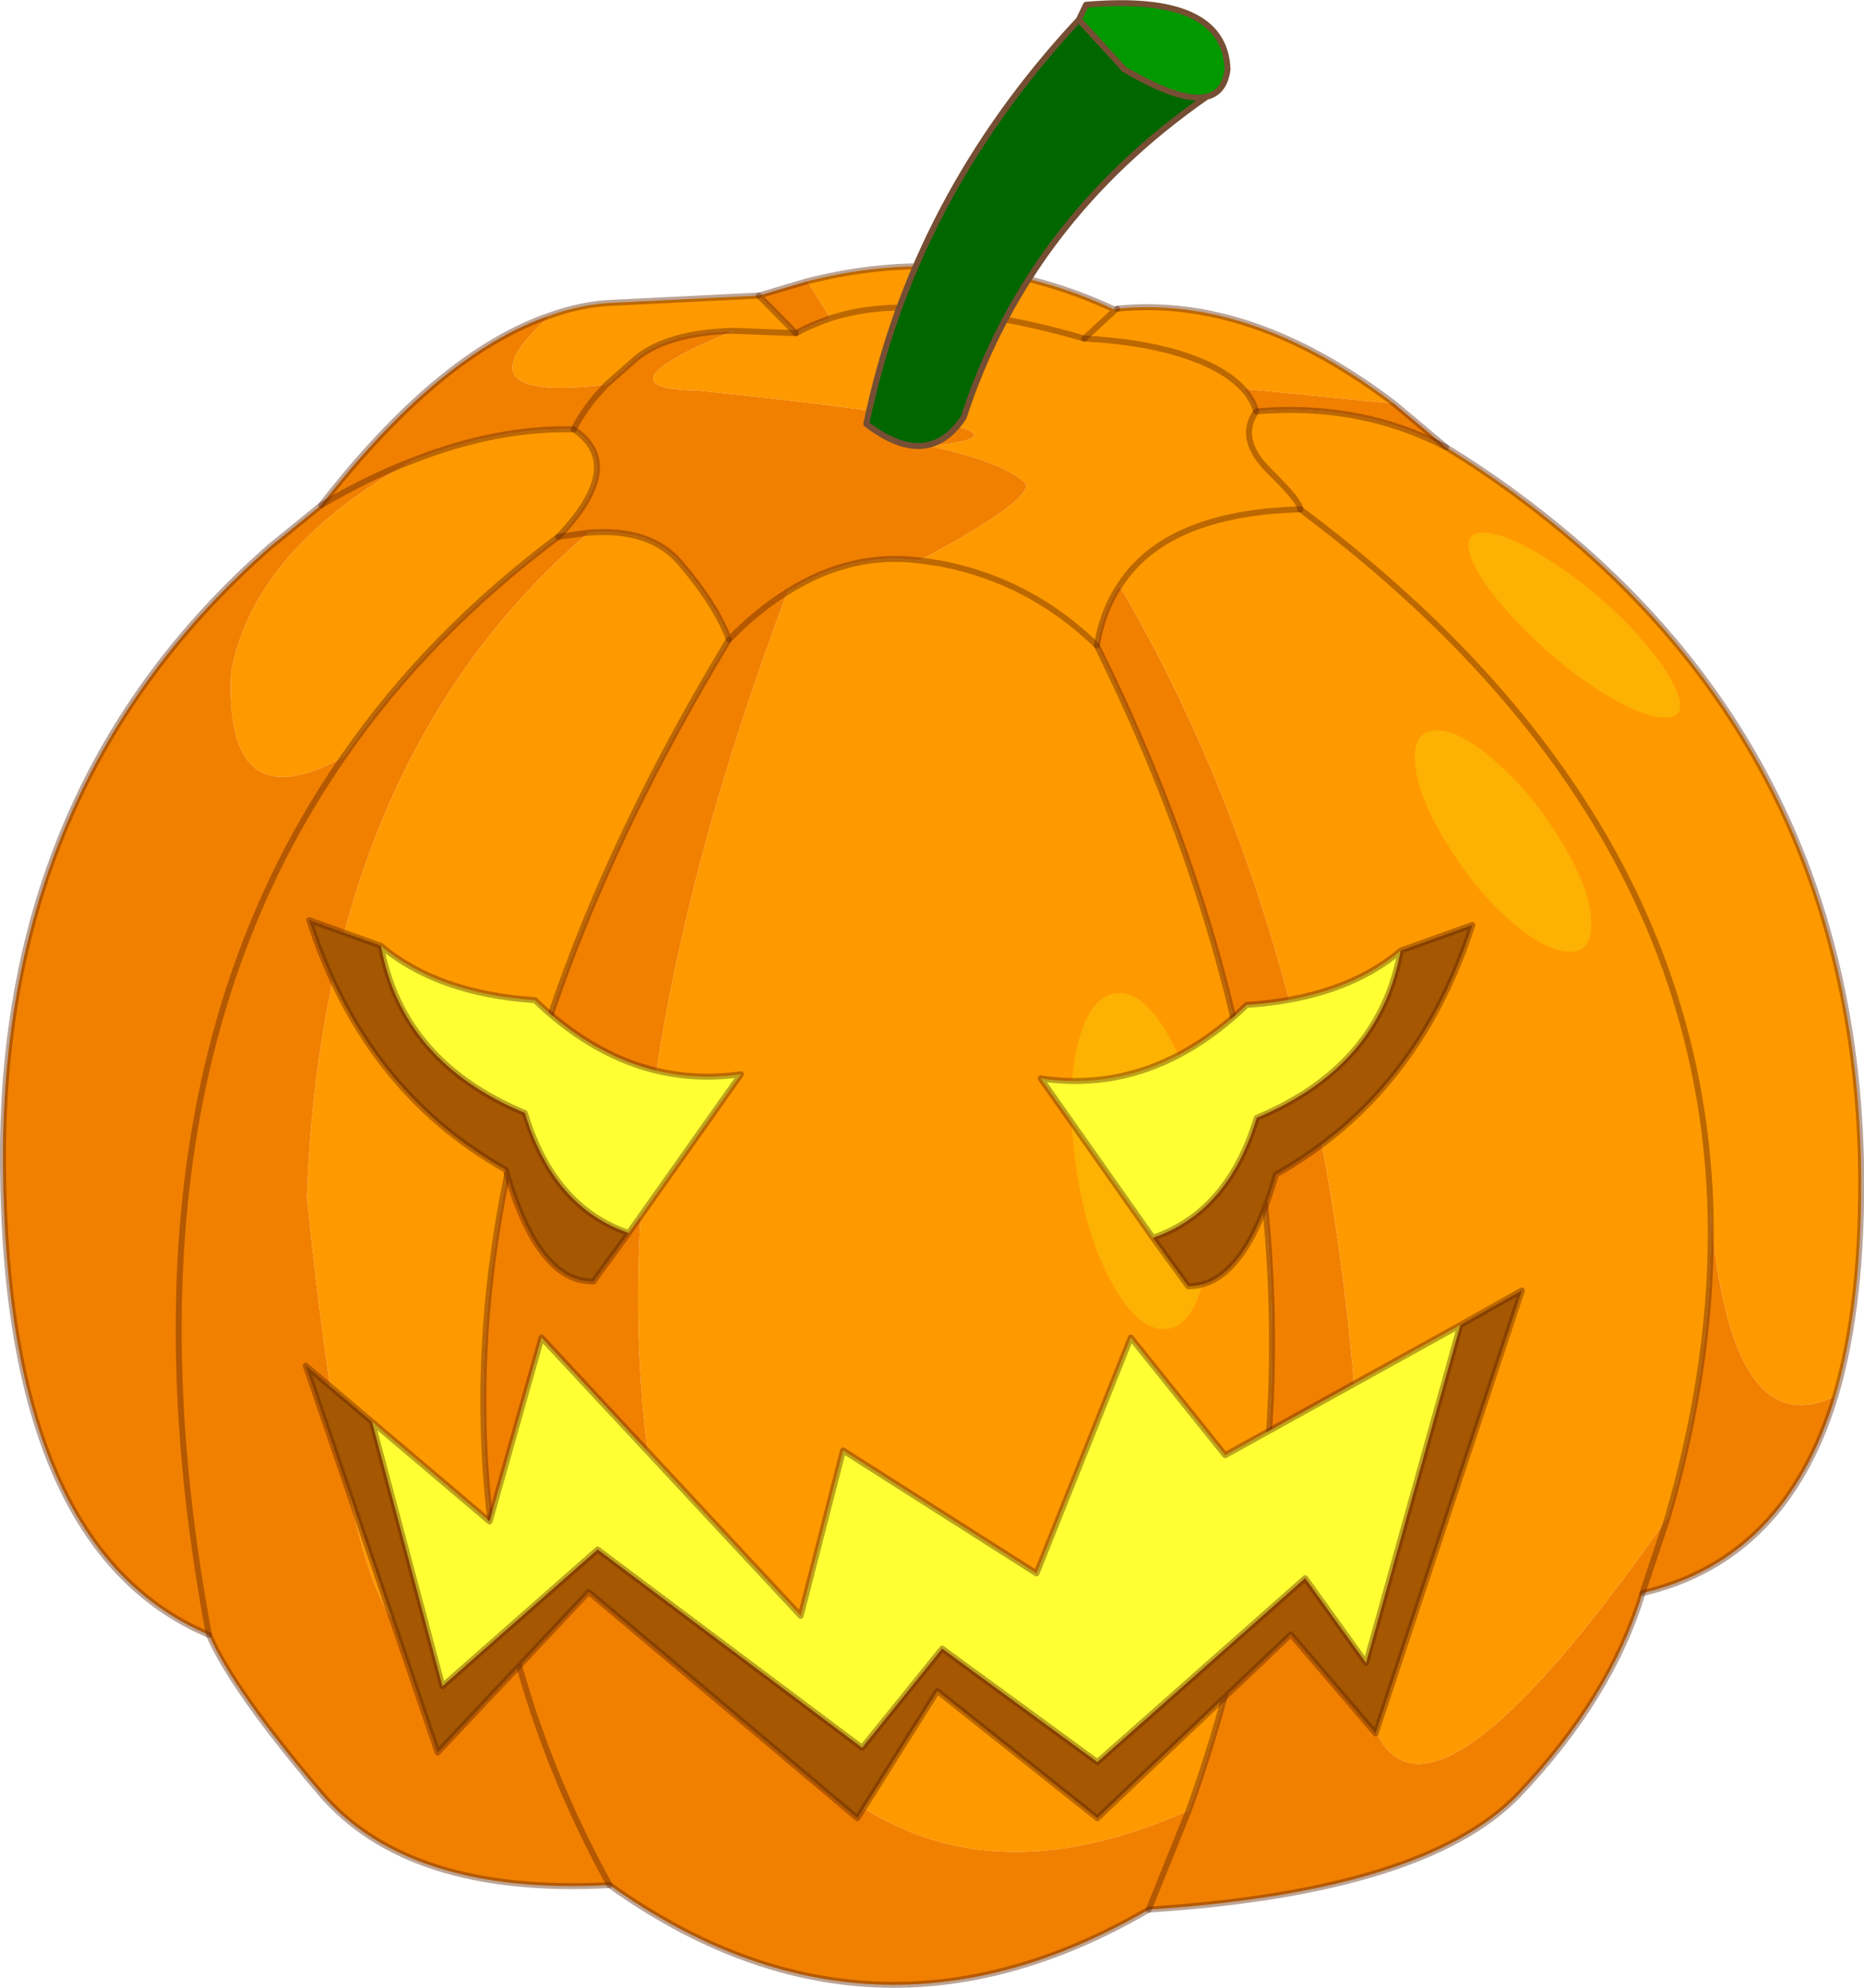 <?xml version="1.0" encoding="UTF-8" standalone="no"?>
<svg xmlns:xlink="http://www.w3.org/1999/xlink" height="166.45px" width="156.1px" xmlns="http://www.w3.org/2000/svg">
  <g transform="matrix(1.0, 0.0, 0.0, 1.0, -196.9, -117.25)">
    <path d="M340.15 218.75 Q340.45 230.95 336.55 244.35 311.3 280.4 310.6 253.35 L310.6 237.2 Q307.85 195.6 290.65 166.3 294.55 160.2 305.8 159.9 339.25 184.9 340.15 218.75 339.25 184.9 305.8 159.9 294.55 160.2 290.65 166.3 289.25 168.4 288.75 171.3 313.55 221.4 296.45 268.85 265.9 282.45 251.75 242.7 246.15 211.05 262.85 166.8 268.25 163.4 274.05 164.2 L274.1 164.2 275.75 164.45 Q283.2 165.9 288.75 171.3 283.2 165.9 275.75 164.45 L274.1 164.2 274.05 164.1 Q283.0 159.35 282.85 157.8 281.15 156.0 274.75 154.6 287.8 153.3 255.3 149.95 246.6 149.8 258.3 144.95 252.9 145.1 250.25 147.2 L247.7 149.45 Q234.8 151.0 243.0 143.65 245.65 142.7 248.25 142.6 L260.45 142.0 263.55 145.15 258.3 144.95 263.55 145.15 Q264.95 144.4 266.45 143.9 L264.5 140.8 Q277.9 137.4 290.3 143.2 L290.45 143.1 Q301.7 141.95 313.65 151.05 L301.0 149.8 Q301.8 150.65 302.1 151.7 310.8 150.95 318.0 154.7 323.9 158.3 329.3 163.0 352.05 182.9 352.75 214.6 352.95 226.2 350.6 234.15 341.85 238.4 340.15 218.75 M305.8 159.9 Q305.8 159.25 303.15 156.65 300.5 154.0 302.1 151.7 300.5 154.0 303.15 156.65 305.8 159.25 305.8 159.9 M287.7 145.6 Q281.6 143.8 275.1 143.15 270.35 142.65 266.45 143.9 270.35 142.65 275.1 143.15 281.6 143.8 287.7 145.6 L290.3 143.2 287.7 145.6 Q293.6 145.9 297.45 147.5 299.75 148.45 301.0 149.8 299.75 148.45 297.45 147.5 293.6 145.9 287.7 145.6 M243.65 162.2 Q232.8 170.3 225.65 180.65 215.7 186.1 216.25 173.6 218.1 163.25 231.5 155.8 238.5 153.05 244.95 153.2 249.4 156.2 243.65 162.2 M246.2 161.85 Q251.3 161.45 253.8 164.3 256.85 167.85 257.95 170.8 234.1 210.2 237.9 243.95 228.3 273.45 222.6 217.45 223.95 180.9 246.2 161.85" fill="#ff9900" fill-rule="evenodd" stroke="none"/>
    <path d="M274.05 164.2 L274.05 164.1 274.1 164.2 274.05 164.2" fill="#c67700" fill-rule="evenodd" stroke="none"/>
    <path d="M336.55 244.35 Q340.45 230.95 340.15 218.75 341.85 238.4 350.6 234.15 346.45 247.85 334.45 250.65 L336.55 244.35 334.45 250.65 Q331.8 259.4 324.05 267.55 316.25 275.65 293.1 277.15 269.8 290.7 247.95 275.1 231.1 276.0 223.75 267.4 216.4 258.75 214.4 254.15 197.4 246.95 197.15 214.95 196.85 182.9 219.55 163.0 L223.8 159.55 Q233.7 146.8 243.0 143.65 234.8 151.0 247.7 149.45 L250.25 147.2 Q252.9 145.1 258.3 144.95 246.6 149.8 255.3 149.95 287.8 153.3 274.75 154.6 281.15 156.0 282.85 157.8 283.0 159.35 274.05 164.1 L274.05 164.2 Q268.25 163.4 262.85 166.8 246.15 211.05 251.75 242.7 265.9 282.45 296.45 268.85 313.55 221.4 288.75 171.3 289.25 168.4 290.65 166.3 307.85 195.6 310.6 237.2 L310.6 253.35 Q311.3 280.4 336.55 244.35 M318.0 154.7 Q310.8 150.95 302.1 151.7 301.8 150.65 301.0 149.8 L313.65 151.05 318.0 154.7 M260.45 142.0 L264.5 140.8 266.45 143.9 Q264.95 144.4 263.55 145.15 L260.45 142.0 M293.1 277.15 L296.45 268.85 293.1 277.15 M243.65 162.2 L246.2 161.85 243.65 162.2 Q249.4 156.2 244.95 153.2 238.5 153.05 231.5 155.8 218.1 163.25 216.25 173.6 215.7 186.1 225.65 180.65 232.8 170.3 243.65 162.2 M214.4 254.15 Q205.95 209.05 225.65 180.65 205.95 209.05 214.4 254.15 M247.7 149.45 Q245.9 151.3 244.95 153.2 245.9 151.3 247.7 149.45 M257.95 170.8 Q256.85 167.85 253.8 164.3 251.3 161.45 246.2 161.85 223.95 180.9 222.6 217.45 228.3 273.45 237.9 243.95 234.1 210.2 257.95 170.8 260.35 168.35 262.85 166.8 260.35 168.35 257.95 170.8 M247.95 275.1 Q239.7 260.15 237.9 243.95 239.7 260.15 247.95 275.1 M223.8 159.55 Q227.7 157.25 231.5 155.8 227.7 157.25 223.8 159.55" fill="#f18001" fill-rule="evenodd" stroke="none"/>
    <path d="M340.15 218.75 Q340.45 230.95 336.55 244.35 L334.45 250.65 M340.15 218.75 Q339.25 184.9 305.8 159.9 294.55 160.2 290.65 166.3 289.25 168.4 288.75 171.3 313.55 221.4 296.45 268.85 L293.1 277.15 Q269.8 290.7 247.95 275.1 239.7 260.15 237.9 243.95 234.1 210.2 257.95 170.8 M318.0 154.7 Q310.8 150.95 302.1 151.7 M260.45 142.0 L264.5 140.8 Q277.9 137.4 290.3 143.2 L290.45 143.1 M263.55 145.15 L260.45 142.0 M287.7 145.6 L290.3 143.2 M243.65 162.2 Q232.8 170.3 225.65 180.65 205.95 209.05 214.4 254.15 M243.65 162.2 Q249.4 156.2 244.95 153.2 238.5 153.05 231.5 155.8 227.7 157.25 223.8 159.55" fill="none" stroke="#5e2300" stroke-linecap="round" stroke-linejoin="round" stroke-opacity="0.412" stroke-width="0.5"/>
    <path d="M334.45 250.65 Q346.45 247.85 350.6 234.15 352.95 226.2 352.75 214.6 352.05 182.9 329.3 163.0 323.9 158.3 318.0 154.7 L313.65 151.05 Q301.7 141.95 290.45 143.1 M302.1 151.7 Q300.5 154.0 303.15 156.65 305.8 159.25 305.8 159.9 M334.45 250.65 Q331.8 259.4 324.05 267.55 316.25 275.65 293.1 277.15 M247.95 275.1 Q231.1 276.0 223.75 267.4 216.4 258.75 214.4 254.15 197.4 246.95 197.15 214.95 196.85 182.9 219.55 163.0 L223.8 159.55 Q233.7 146.8 243.0 143.65 245.65 142.7 248.25 142.6 L260.45 142.0 M247.7 149.45 L250.25 147.2 Q252.9 145.1 258.3 144.95 L263.55 145.15 Q264.95 144.4 266.45 143.9 270.35 142.65 275.1 143.15 281.6 143.8 287.7 145.6 293.6 145.9 297.45 147.5 299.75 148.45 301.0 149.8 301.8 150.65 302.1 151.7 M274.05 164.2 Q268.25 163.4 262.85 166.8 260.35 168.35 257.95 170.8 256.85 167.85 253.8 164.3 251.3 161.45 246.2 161.85 L243.65 162.2 M274.1 164.2 L274.05 164.2 M288.75 171.3 Q283.2 165.9 275.75 164.45 L274.1 164.2 M244.95 153.2 Q245.9 151.3 247.7 149.45" fill="none" stroke="#5e2300" stroke-linecap="round" stroke-linejoin="round" stroke-opacity="0.412" stroke-width="0.5"/>
    <path d="M297.7 224.4 Q296.65 228.55 294.35 228.55 292.05 228.55 289.85 224.4 287.7 220.3 286.95 214.45 286.15 208.6 287.2 204.5 288.3 200.4 290.65 200.4 292.9 200.4 295.05 204.5 297.25 208.6 298.05 214.45 298.8 220.3 297.7 224.4" fill="#fdb102" fill-rule="evenodd" stroke="none"/>
    <path d="M333.3 169.6 Q336.4 172.85 337.3 175.1 338.25 177.35 336.35 177.35 334.45 177.35 330.85 175.1 327.35 172.85 324.2 169.6 321.05 166.35 320.15 164.1 319.25 161.85 321.15 161.85 323.0 161.85 326.55 164.1 330.15 166.35 333.3 169.6" fill="#fdb102" fill-rule="evenodd" stroke="none"/>
    <path d="M327.65 187.7 Q330.0 191.55 330.15 194.25 330.35 196.95 328.35 196.95 326.35 196.95 323.25 194.25 320.25 191.55 317.95 187.7 315.6 183.85 315.4 181.1 315.2 178.4 317.25 178.4 319.2 178.4 322.25 181.1 325.35 183.85 327.65 187.7" fill="#fdb102" fill-rule="evenodd" stroke="none"/>
    <path d="M297.95 125.35 Q295.8 125.85 291.05 123.05 L287.25 118.9 287.85 117.65 Q299.45 116.65 299.7 123.05 299.45 125.0 297.95 125.35" fill="#009900" fill-rule="evenodd" stroke="none"/>
    <path d="M287.25 118.9 L291.05 123.05 Q295.8 125.85 297.95 125.35 282.95 135.8 277.6 152.2 274.6 156.7 269.45 152.75 273.35 133.8 287.25 118.9" fill="#006600" fill-rule="evenodd" stroke="none"/>
    <path d="M297.95 125.35 Q295.8 125.85 291.05 123.05 L287.25 118.9 Q273.35 133.8 269.45 152.75 274.6 156.7 277.6 152.2 282.95 135.8 297.95 125.35 299.45 125.0 299.7 123.05 299.45 116.65 287.85 117.65 L287.25 118.9" fill="none" stroke="#754e33" stroke-linecap="round" stroke-linejoin="round" stroke-width="0.5"/>
    <path d="M293.45 220.9 Q299.75 218.75 302.15 210.85 312.45 206.55 314.2 196.85 309.5 200.85 301.3 201.4 293.45 208.95 284.05 207.55 L293.45 220.9" fill="#ffff33" fill-rule="evenodd" stroke="none"/>
    <path d="M314.2 196.85 Q312.45 206.55 302.15 210.85 299.75 218.75 293.45 220.9 L296.4 224.95 Q301.05 225.0 303.75 215.6 315.65 208.9 320.2 194.7 L314.2 196.85" fill="#a55701" fill-rule="evenodd" stroke="none"/>
    <path d="M314.2 196.85 Q312.45 206.55 302.15 210.85 299.75 218.75 293.45 220.9 L284.05 207.55 Q293.45 208.95 301.3 201.4 309.5 200.85 314.2 196.85 L320.2 194.7 Q315.65 208.9 303.75 215.6 301.05 225.0 296.4 224.95 L293.45 220.9" fill="none" stroke="#5e2300" stroke-linecap="round" stroke-linejoin="round" stroke-opacity="0.412" stroke-width="0.5"/>
    <path d="M228.05 236.3 L237.9 244.65 242.25 229.25 263.95 252.55 267.5 238.7 283.7 249.0 291.6 229.25 299.5 239.1 319.2 228.2 311.3 256.5 306.2 249.4 288.8 264.8 275.8 255.3 269.1 263.6 246.95 247.0 233.95 258.45 228.05 236.3" fill="#ffff33" fill-rule="evenodd" stroke="none"/>
    <path d="M228.05 236.3 L233.95 258.45 246.95 247.0 269.1 263.6 275.8 255.3 288.8 264.8 306.2 249.4 311.3 256.5 319.2 228.2 324.35 225.3 312.1 262.4 305.0 254.1 288.8 269.5 275.4 258.85 268.7 269.5 246.2 250.55 233.55 264.0 222.5 231.6 228.05 236.3" fill="#a55701" fill-rule="evenodd" stroke="none"/>
    <path d="M319.2 228.2 L299.5 239.1 291.6 229.25 283.7 249.0 267.5 238.7 263.95 252.55 242.25 229.25 237.9 244.65 228.05 236.3 233.95 258.45 246.95 247.0 269.1 263.6 275.8 255.3 288.8 264.8 306.2 249.4 311.3 256.5 319.2 228.2 324.35 225.3 312.1 262.4 305.0 254.1 288.8 269.5 275.4 258.85 268.7 269.5 246.2 250.55 233.55 264.0 222.5 231.6 228.05 236.3" fill="none" stroke="#5e2300" stroke-linecap="round" stroke-linejoin="round" stroke-opacity="0.412" stroke-width="0.5"/>
    <path d="M228.8 196.45 Q233.55 200.45 241.7 201.0 249.55 208.55 258.95 207.2 L249.55 220.5 Q243.25 218.35 240.85 210.45 230.55 206.15 228.8 196.45" fill="#ffff33" fill-rule="evenodd" stroke="none"/>
    <path d="M249.55 220.5 L246.6 224.55 Q241.95 224.65 239.25 215.2 227.35 208.5 222.8 194.3 L228.8 196.45 Q230.55 206.15 240.85 210.45 243.25 218.35 249.55 220.5" fill="#a55701" fill-rule="evenodd" stroke="none"/>
    <path d="M249.55 220.5 L246.6 224.55 Q241.95 224.65 239.25 215.2 227.35 208.5 222.8 194.3 L228.8 196.45 Q233.55 200.45 241.7 201.0 249.55 208.55 258.95 207.2 L249.55 220.5 Q243.25 218.35 240.85 210.45 230.55 206.15 228.8 196.45" fill="none" stroke="#5e2300" stroke-linecap="round" stroke-linejoin="round" stroke-opacity="0.412" stroke-width="0.5"/>
  </g>
</svg>
